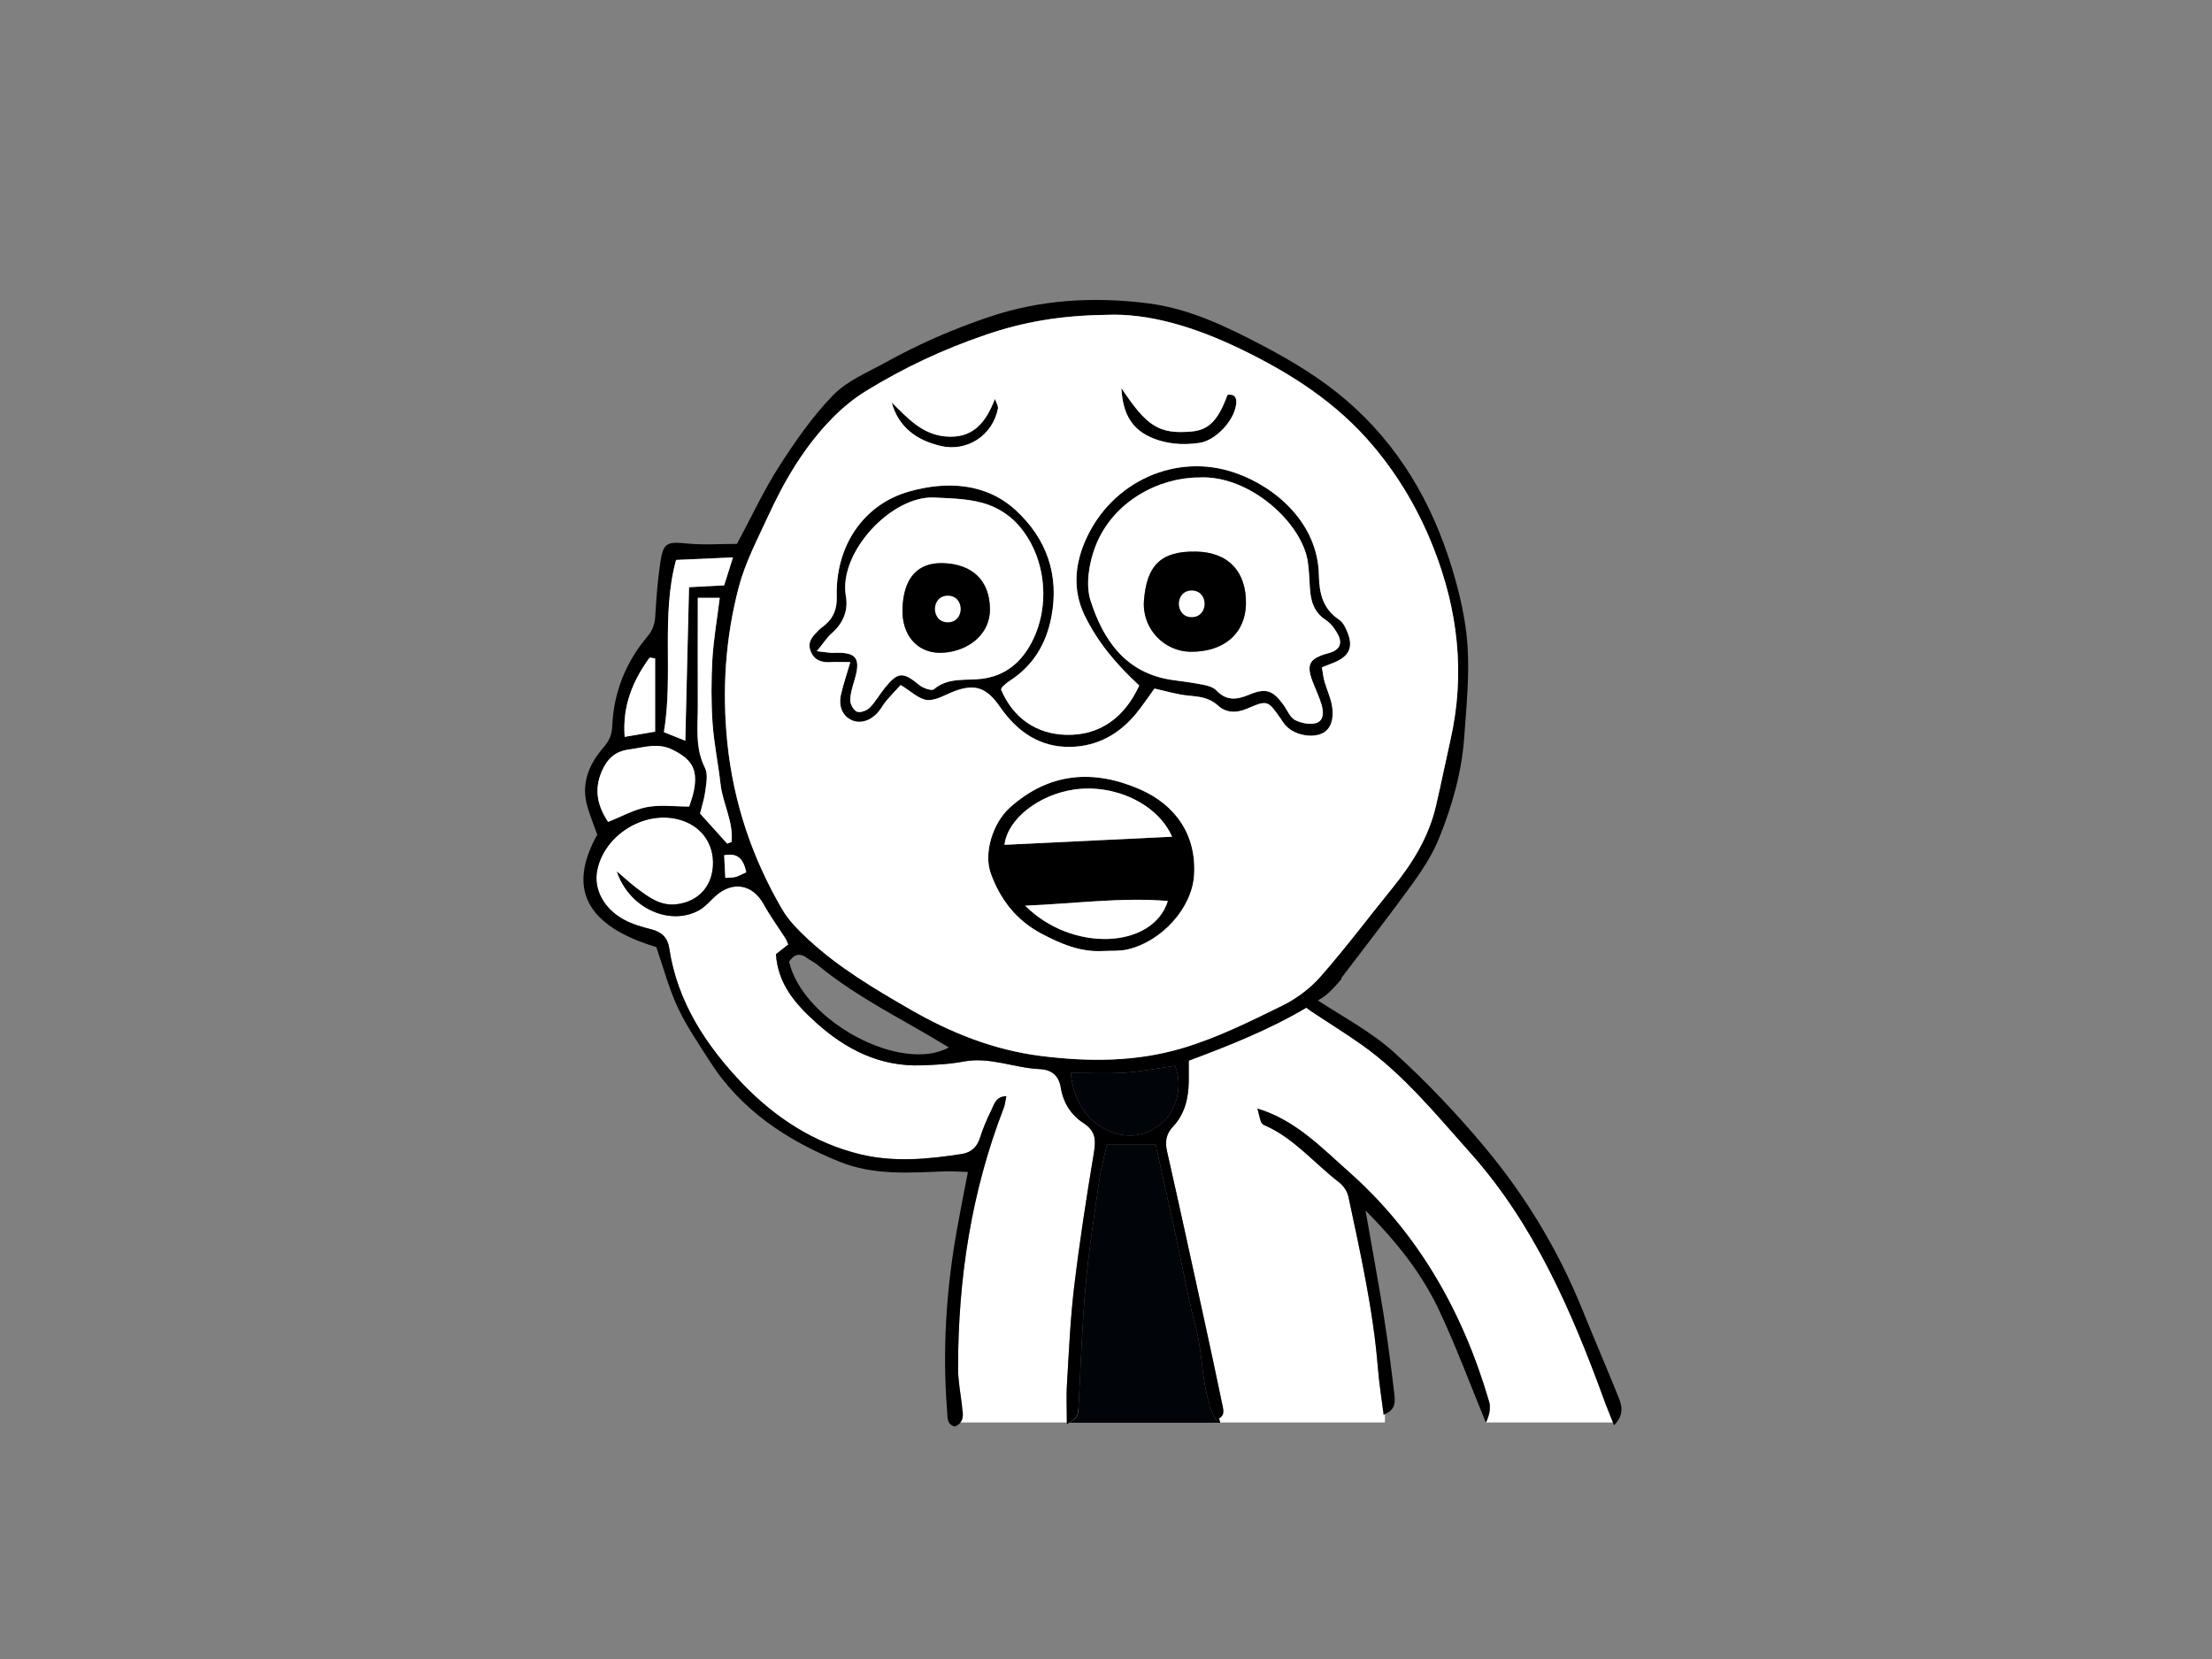 <?xml version="1.0" encoding="utf-8"?>
<!-- Generator: Adobe Illustrator 17.0.0, SVG Export Plug-In . SVG Version: 6.00 Build 0)  -->
<!DOCTYPE svg PUBLIC "-//W3C//DTD SVG 1.1//EN" "http://www.w3.org/Graphics/SVG/1.1/DTD/svg11.dtd">
<svg version="1.1" id="Layer_1" xmlns="http://www.w3.org/2000/svg" xmlns:xlink="http://www.w3.org/1999/xlink" x="0px" y="0px"
	 width="800px" height="600px" viewBox="0 0 800 600" enable-background="new 0 0 800 600" xml:space="preserve">
<rect x="0" y="0" width="800" height="600" fill="#808080" stroke="none"/>
<g>
	<path fill="#FFFFFF" d="M537.448,514.458c0.931-1.99,1.477-3.949,1.38-5.746c0-0.61-0.096-1.188-0.257-1.734
		c-9.535-32.713-25.811-61.028-50.498-82.954c-9.92-8.764-19.519-18.973-33.291-23.082c1.284,5.169,1.188,5.425,2.793,6.132
		c10.433,4.591,17.817,13.708,26.742,20.546c1.477,1.156,2.921,3.178,3.339,5.072c4.366,20.546,8.989,41.06,10.69,62.151
		c0.385,4.559,1.027,9.085,1.669,13.868c0.128,0.963,0.257,1.958,0.385,2.953c0.161-0.064,0.321-0.128,0.482-0.225v3.018H441.3
		l-0.385-1.477c1.926-1.059,1.637-2.729,1.316-4.27c-0.032-0.161-0.096-0.353-0.128-0.546c-2.279-11.043-4.655-22.055-7.063-33.066
		c-4.27-19.519-8.507-39.069-12.938-58.588c-0.803-3.531-0.449-6.292,2.151-9.085c4.238-4.494,5.586-10.241,5.682-16.308
		c0.032-2.504,0-5.008,0-7.512c14.896-5.554,29.246-11.3,42.536-19.165c0.546,0.449,1.091,0.867,1.669,1.252
		c6.067,4.045,12.295,7.897,18.267,12.103c15.153,10.69,27.031,25.329,39.39,39.166c22.922,25.65,36.694,57.272,48.572,89.953
		c0.225,0.61,0.449,1.188,0.674,1.798c0.706,1.766,1.445,3.596,2.279,5.746H537.448z"/>
	<path fill="#FFFFFF" d="M537.256,508.711h1.573c0.096,1.798-0.449,3.756-1.38,5.746h-0.193V508.711z"/>
	<path fill="#FFFFFF" d="M583.934,508.711v5.746h-0.61c-0.835-2.151-1.573-3.981-2.279-5.746H583.934z"/>
	<path fill="#FFFFFF" d="M395.585,417.154c-2.665,15.923-5.136,31.91-7.063,47.93c-1.413,11.718-1.926,23.531-2.632,35.313
		c-0.161,2.729-0.161,5.457-0.128,8.315c0,1.862,0.064,3.756,0.064,5.746h-38.459c1.252-1.573,0.835-3.692,0.578-5.746v-0.032
		c-0.514-4.591-1.445-9.149-1.445-13.74c-0.032-32.36,4.783-63.885,16.501-94.19c0.514-1.284,0.61-2.729,0.963-4.302
		c-3.949,0.128-4.43,3.114-5.49,5.201c-1.605,3.178-2.986,6.549-4.077,9.952c-1.059,3.339-3.275,5.233-6.517,5.746
		c-12.231,1.926-24.591,3.05-36.726,0.128c-16.694-4.045-30.819-13.291-42.44-25.361c-13.194-13.772-23.756-29.599-26.678-49.214
		c-0.578-3.788-2.697-5.811-6.388-6.774c-3.435-0.867-6.966-1.862-10.048-3.563c-7.287-3.981-10.915-11.011-9.631-17.657
		c2.408-12.681,16.661-21.766,29.246-18.588c8.218,2.055,13.162,8.7,12.616,16.982c-0.514,7.576-5.458,12.809-13.162,13.74
		c-5.907,0.706-10.241-2.665-14.543-5.907c-2.022-1.509-3.884-3.275-6.998-5.907c4.591,13.58,19.454,19.808,29.856,13.901
		c2.183-1.252,3.852-3.339,5.746-5.04c6.228-5.618,13.483-4.302,17.464,2.921c2.344,4.238,5.233,8.186,7.833,12.263
		c0.417,0.642,0.674,1.348,1.091,2.311c-1.573,1.22-3.082,2.408-4.494,3.531c0.77,10.915,7.127,18.074,14.543,24.751
		c10.851,9.791,23.114,15.923,38.042,15.441c5.104-0.193,10.305-0.417,15.281-1.38c9.502-1.798,18.234,2.311,27.416,2.729
		c4.526,0.193,7.063,2.376,7.769,6.838c0.867,5.393,3.788,9.856,8.122,12.649C396.42,409.128,396.356,412.435,395.585,417.154z"/>
	<path fill="#FFFFFF" d="M347.945,508.711c0.257,2.055,0.674,4.173-0.578,5.746h-3.114v-5.746H347.945z"/>
	<path fill="#FFFFFF" d="M440.915,512.981l0.385,1.477h-55.474c0-1.99-0.064-3.884-0.064-5.746h56.469
		C442.552,510.252,442.841,511.922,440.915,512.981z"/>
	<path fill="#FFFFFF" d="M500.883,508.711v2.729c-0.161,0.096-0.321,0.16-0.482,0.225c-0.128-0.995-0.257-1.99-0.385-2.953H500.883z
		"/>
	<g>
		<path fill="#01050A" d="M441.332,514.554h-54.671c0.064-0.032,0.128-0.064,0.16-0.096c1.541-1.027,2.311-1.605,2.729-2.408
			c0.064-0.096,0.096-0.193,0.128-0.321c0.064-0.096,0.096-0.225,0.128-0.353c0.064-0.225,0.096-0.482,0.128-0.803
			c0.032-0.225,0.064-0.482,0.064-0.738c0.032-0.289,0.064-0.578,0.064-0.899v-0.225c0.032-0.128,0.032-0.289,0.032-0.449
			c0.77-14.575,1.252-29.182,2.568-43.692c1.156-12.777,3.146-25.458,4.976-38.17c0.642-4.43,1.894-8.828,2.729-12.552h17.56
			c2.408,10.851,4.912,22.023,7.352,33.227c2.408,11.043,4.334,22.183,7.223,33.066c2.408,8.989,2.055,18.652,4.88,27.544
			c0.096,0.353,0.225,0.674,0.321,1.027c0.289,0.835,0.642,1.669,1.027,2.504c0.289,0.77,0.674,1.509,1.059,2.247
			c0.449-0.128,0.803-0.289,1.124-0.482l0.385,1.477L441.332,514.554z"/>
		<path fill="#01050A" d="M440.919,512.979c-0.321,0.193-0.674,0.353-1.124,0.482c-0.995-1.862-1.798-3.82-2.408-5.779l2.055-0.289
			L440.919,512.979z"/>
		<path d="M487.528,229.191c-0.706-1.862-1.701-4.077-3.242-5.104c-5.907-3.885-7.159-9.631-7.287-16.052
			c-0.353-18.877-15.666-31.975-30.305-37.047c-21.381-7.416-44.527,3.178-53.933,24.013c-3.82,8.475-5.104,17.978-0.514,27.512
			c4.815,9.888,11.621,17.913,19.775,25.393c-5.169,11.364-14.029,18.138-26.357,17.849c-10.819-0.257-19.262-6.035-23.628-16.405
			c0.225-0.482,0.289-0.77,0.449-0.931c0.77-0.674,1.509-1.413,2.344-1.958c8.507-5.393,13.355-13.098,15.345-22.986
			c3.114-15.538-1.734-28.796-12.873-39.005c-10.915-9.952-25.137-10.498-38.524-6.71c-16.886,4.815-26.678,20.161-26.164,38.042
			c0.128,4.173-1.059,7.544-4.238,10.209c-0.803,0.674-1.669,1.252-2.376,1.99c-1.99,2.022-4.077,4.013-2.889,7.319
			c1.284,3.499,4.013,4.366,7.384,4.141c1.99-0.128,3.949,0,7.031,0c-1.252,4.27-2.44,7.801-3.307,11.429
			c-1.059,4.27,0.321,7.705,3.371,9.342c2.986,1.637,6.806,0.77,9.727-2.376c1.188-1.284,2.022-2.953,3.178-4.334
			c1.766-2.087,3.66-4.045,5.233-5.779c3.724,2.215,6.549,5.136,9.631,5.425c3.146,0.257,6.549-1.958,9.791-3.178
			c7.544-2.825,11.718-1.284,16.501,5.65c6.164,8.893,14.382,14.735,25.586,14.478c9.759-0.225,17.689-4.687,23.82-12.263
			c2.087-2.568,3.949-5.361,6.485-8.828c4.27,0.931,8.218,2.183,12.231,2.536c3.884,0.385,7.416,0.642,10.594,3.499
			c3.05,2.825,6.742,2.921,10.754,1.188c7.255-3.114,7.416-2.921,11.846,3.339c0.578,0.835,1.091,1.734,1.766,2.536
			c2.953,3.499,9.214,4.976,13.323,3.178c3.242-1.445,4.655-5.361,3.531-10.787c-0.578-2.729-1.798-5.329-2.568-8.026
			c-0.449-1.637-0.61-3.339-0.931-5.136c1.862-0.77,3.307-1.284,4.687-1.862C487.849,237.313,489.39,234.167,487.528,229.191z
			 M355.328,245.467c-5.907,0.803-12.295-0.674-17.592,3.82c-0.77,0.674-3.884-0.417-5.233-1.509
			c-5.875-4.848-7.673-4.88-12.36,0.835c-1.958,2.376-3.435,5.169-5.586,7.319c-1.059,1.059-3.371,1.926-4.591,1.477
			c-1.22-0.449-2.472-2.697-2.472-4.141c0.032-2.472,0.867-5.008,1.573-7.416c2.376-7.929,0.61-10.145-7.769-9.727
			c-1.22,0.032-2.44-0.257-5.875-0.61c2.472-3.05,3.628-4.912,5.233-6.324c4.141-3.66,6.228-8.058,5.265-13.644
			c-2.697-15.827,16.597-36.437,32.071-35.602c6.71,0.353,13.387,0.385,19.615,2.665c3.724,1.38,7.416,3.756,10.112,6.645
			c11.172,11.942,12.777,31.943,3.852,45.715C367.784,240.812,362.455,244.504,355.328,245.467z M480.594,236.189
			c-7.384,1.99-8.411,4.205-5.425,11.429c0.963,2.376,2.022,4.719,2.761,7.159c0.803,2.6,0.899,5.811-1.862,6.71
			c-2.279,0.706-5.49,0.064-7.737-1.091c-1.798-0.963-2.761-3.563-4.109-5.425c-3.852-5.297-6.356-6.292-12.456-3.724
			c-4.494,1.862-8.186,2.311-11.846-1.541c-1.092-1.156-3.082-1.734-4.751-2.055c-3.692-0.738-7.48-1.188-11.236-1.734
			c-16.79-2.408-24.976-14.446-29.535-28.764c-1.83-5.779-0.514-13.547,1.734-19.454c6.356-16.597,23.275-24.976,37.368-25.008
			c18.459-1.059,37.496,16.565,39.487,30.498c0.449,3.018,0.546,6.1,0.738,9.149c0.257,4.783,1.316,8.989,5.746,11.878
			c1.83,1.188,3.339,3.242,4.398,5.233C485.666,232.819,484.35,235.194,480.594,236.189z"/>
		<path d="M412.279,285.467c-16.726-7.287-32.809-6.196-47.095,6.645c-6.035,5.457-9.567,16.34-6.838,23.82
			c3.435,9.47,9.278,16.95,18.363,21.766c6.902,3.628,13.868,6.645,21.926,6.26c3.05-0.161,6.196,0.096,9.117-0.578
			c12.488-2.889,23.403-15.056,24.109-26.902C432.761,301.679,424.895,290.989,412.279,285.467z M370.77,327.554
			c18.234-0.77,34.767-3.082,51.589-1.701C416.966,343.188,387.72,344.537,370.77,327.554z M363.29,305.532
			c1.156-9.47,12.52-18.106,25.072-19.968c14.575-2.151,30.241,5.04,35.538,17.047C403.483,303.605,383.483,304.569,363.29,305.532z
			"/>
		<path d="M538.829,508.711c0.096,1.798-0.449,3.756-1.38,5.746c0,0.032-0.032,0.064-0.032,0.096c0-0.032-0.032-0.064-0.032-0.096
			c-0.032-0.096-0.096-0.193-0.128-0.289c-5.554-13.483-10.626-27.223-16.822-40.353c-6.228-13.226-15.153-24.527-26.581-36.052
			c2.472,14.125,4.719,26.196,6.645,38.299c1.445,9.181,2.632,18.395,3.724,27.641c0.289,2.632,0.931,5.907-3.339,7.737
			c-0.161,0.096-0.321,0.16-0.482,0.225c-0.128-0.995-0.257-1.99-0.385-2.953c-0.642-4.783-1.284-9.31-1.669-13.868
			c-1.701-21.092-6.324-41.605-10.69-62.151c-0.417-1.894-1.862-3.917-3.339-5.072c-8.925-6.838-16.308-15.955-26.742-20.546
			c-1.605-0.706-1.509-0.963-2.793-6.132c13.772,4.109,23.371,14.318,33.291,23.082c24.687,21.926,40.963,50.241,50.498,82.954
			C538.733,507.524,538.829,508.101,538.829,508.711z"/>
		<path d="M583.741,515.485c-0.128-0.353-0.289-0.706-0.417-1.027c-0.835-2.151-1.573-3.981-2.279-5.746
			c-0.225-0.61-0.449-1.188-0.674-1.798c-11.878-32.681-25.65-64.302-48.572-89.953c-12.36-13.836-24.238-28.475-39.39-39.166
			c-5.971-4.205-12.199-8.058-18.267-12.103c-0.578-0.385-1.124-0.803-1.669-1.252c-0.674-0.546-1.38-1.156-2.215-1.83
			c2.729-3.435,4.783-1.894,6.421-0.77c0.161,0.096,0.289,0.193,0.417,0.289c9.181,5.971,19.005,11.172,27.127,18.523
			c11.718,10.626,22.761,22.247,32.97,34.511c14.414,17.271,26.164,36.597,34.864,57.946c4.27,10.562,8.796,21.06,13.066,31.621
			C586.406,507.909,587.786,511.312,583.741,515.485z"/>
		<path d="M447.014,146.558c-0.867,5.779-7.352,12.713-13.194,13.612c-6.1,0.899-12.199,0.482-17.978-2.183
			c-7.705-3.531-9.888-10.177-10.273-17.625c9.214,13.901,13.644,16.726,25.393,15.698c6.164-0.514,9.663-4.077,12.97-13.259
			C447.014,142.32,447.368,144.407,447.014,146.558z"/>
		<path d="M360.914,147.81c-1.926,9.663-11.172,15.763-20.803,13.451c-8.507-2.022-15.088-6.645-17.625-15.698
			c5.714,5.554,10.915,11.557,19.519,12.295c9.791,0.835,14.511-4.912,17.817-13.58C360.208,145.466,361.107,146.75,360.914,147.81z
			"/>
		<path d="M530.771,233.717c-0.642-9.631-2.889-19.326-5.746-28.572c-7.191-23.499-19.198-44.109-38.074-60.354
			c-9.214-7.929-19.454-14.093-30.145-19.743c-13.259-6.934-26.581-13.451-41.605-15.345c-19.615-2.472-38.812-1.413-57.753,5.008
			c-12.938,4.366-25.297,9.791-37.175,16.373c-6.485,3.596-13.804,6.581-18.844,11.718c-7.416,7.608-13.676,16.565-19.454,25.554
			c-5.65,8.764-10.048,18.331-15.442,28.347c-5.875,0-12.007,0.449-18.01-0.128c-7.319-0.738-8.636-0.385-9.727,6.966
			c-0.931,6.324-1.445,12.745-1.798,19.133c-0.161,2.953-0.899,5.233-2.889,7.576c-7.833,9.31-12.167,20.225-12.681,32.328
			c-0.128,3.467-1.252,5.554-3.371,7.994c-5.233,6.1-7.994,13.098-5.586,21.284c0.995,3.371,2.344,6.645,3.531,10.016
			c-9.246,16.597-7.544,31.975,21.348,40.642c2.6,7.48,4.559,14.96,7.769,21.862c3.146,6.71,7.416,12.905,11.397,19.165
			c11.3,17.849,28.026,28.893,47.159,36.629c12.231,4.944,25.169,3.981,38.01,3.467c2.6-0.096,5.265,0.128,8.379,0.225
			c-1.477,7.641-2.793,14.157-3.949,20.706c-3.917,21.798-5.329,43.756-3.563,65.907c0.16,2.215-0.161,4.687,2.793,5.458
			c0.963-0.417,1.605-0.899,2.022-1.477c1.252-1.573,0.835-3.692,0.578-5.746v-0.032c-0.514-4.591-1.445-9.149-1.445-13.74
			c-0.032-32.36,4.783-63.885,16.501-94.19c0.514-1.284,0.61-2.729,0.963-4.302c-3.949,0.128-4.43,3.114-5.49,5.201
			c-1.605,3.178-2.986,6.549-4.077,9.952c-1.059,3.339-3.275,5.233-6.517,5.746c-12.231,1.926-24.591,3.05-36.726,0.128
			c-16.694-4.045-30.819-13.291-42.44-25.361c-13.194-13.772-23.756-29.599-26.678-49.214c-0.578-3.788-2.697-5.811-6.388-6.774
			c-3.435-0.867-6.966-1.862-10.048-3.563c-7.287-3.981-10.915-11.011-9.631-17.657c2.408-12.681,16.661-21.766,29.246-18.588
			c8.218,2.055,13.162,8.7,12.616,16.982c-0.514,7.576-5.458,12.809-13.162,13.74c-5.907,0.706-10.241-2.665-14.543-5.907
			c-2.022-1.509-3.884-3.275-6.998-5.907c4.591,13.58,19.454,19.808,29.856,13.901c2.183-1.252,3.852-3.339,5.746-5.04
			c6.228-5.618,13.483-4.302,17.464,2.921c2.344,4.238,5.233,8.186,7.833,12.263c0.417,0.642,0.674,1.348,1.091,2.311
			c-1.573,1.22-3.082,2.408-4.494,3.531c0.77,10.915,7.127,18.074,14.543,24.751c10.851,9.791,23.114,15.923,38.042,15.441
			c5.104-0.193,10.305-0.417,15.281-1.38c9.502-1.798,18.234,2.311,27.416,2.729c4.526,0.193,7.063,2.376,7.769,6.838
			c0.867,5.393,3.788,9.856,8.122,12.649c4.623,2.986,4.559,6.292,3.788,11.011c-2.665,15.923-5.136,31.91-7.063,47.93
			c-1.413,11.718-1.926,23.531-2.632,35.313c-0.161,2.729-0.161,5.457-0.128,8.315c0,1.862,0.064,3.756,0.064,5.746v0.642
			c0.289-0.193,0.578-0.385,0.835-0.546c0.064-0.032,0.128-0.064,0.16-0.096c1.541-1.027,2.311-1.605,2.729-2.408
			c0.064-0.096,0.096-0.193,0.128-0.321c0.064-0.096,0.096-0.225,0.128-0.353c0.064-0.225,0.096-0.482,0.128-0.803
			c0.032-0.225,0.064-0.482,0.064-0.738c0.032-0.289,0.064-0.578,0.064-0.899v-0.225c0.032-0.128,0.032-0.289,0.032-0.449
			c0.77-14.575,1.252-29.182,2.568-43.692c1.156-12.777,3.146-25.458,4.976-38.17c0.642-4.43,1.894-8.828,2.729-12.552h17.56
			c2.408,10.851,4.912,22.023,7.352,33.227c2.408,11.043,4.334,22.183,7.223,33.066c2.408,8.989,2.055,18.652,4.88,27.544
			c0.096,0.353,0.225,0.674,0.321,1.027c0.289,0.835,0.642,1.669,1.027,2.504c0.289,0.77,0.674,1.509,1.059,2.247
			c0.449-0.128,0.803-0.289,1.124-0.482c1.926-1.059,1.637-2.729,1.316-4.27c-0.032-0.161-0.096-0.353-0.128-0.546
			c-2.279-11.043-4.655-22.055-7.063-33.066c-4.27-19.519-8.507-39.069-12.938-58.588c-0.803-3.531-0.449-6.292,2.151-9.085
			c4.238-4.494,5.586-10.241,5.682-16.308c0.032-2.504,0-5.008,0-7.512c14.896-5.554,29.246-11.3,42.536-19.165
			c1.413-0.835,2.825-1.701,4.205-2.6c0.867-0.546,1.701-1.091,2.568-1.669c0.514-0.449,1.027-0.867,1.509-1.316
			c1.605-1.509,3.05-3.146,4.462-4.815c-0.032-0.096-0.096-0.193-0.128-0.289c8.539-11.268,17.368-22.536,25.747-34.125
			c3.724-5.169,7.287-10.658,9.631-16.501c4.719-11.653,8.186-23.788,9.085-36.437C530.322,255.708,531.477,244.632,530.771,233.717
			z M244.509,202.513c7.191-0.321,13.291-0.61,20.578-0.931c-1.188,3.756-2.119,6.742-3.178,10.112
			c-4.43,0.225-8.636,0.449-12.713,0.674c-0.449,18.524-0.899,36.405-1.348,55.538c-2.986-1.188-5.04-2.022-7.737-3.114
			C243.578,243.99,238.987,222.802,244.509,202.513z M234.942,237.827c0.642,0.096,1.316,0.193,1.99,0.289v26.485
			c-3.596,0.61-6.774,1.156-11.011,1.894C225.055,255.226,228.875,246.173,234.942,237.827z M250.994,285.756
			c-0.353,1.99-1.124,3.884-1.734,5.939c-5.265,0-10.401-0.706-15.249,0.193c-4.655,0.867-8.989,3.339-14.093,5.361
			c-4.013-6.1-4.976-11.75-2.408-17.978c1.894-4.559,4.719-7.544,10.016-8.218c5.297-0.706,10.337-2.568,15.698,0.096
			C250.191,274.585,252.406,278.18,250.994,285.756z M253.177,294.231c0.578-2.344,1.541-5.265,1.926-8.218
			c0.353-2.761,0.995-6.067-0.128-8.282c-3.692-7.319-2.568-14.96-2.6-22.568c-0.064-12.777,0-25.586,0-38.941h7.929
			c-0.963,7.705-2.215,14.96-2.665,22.247c-0.417,7.641-0.449,15.377,0.064,23.018c0.514,7.384,2.055,14.703,2.889,22.087
			c0.803,7.063,4.751,13.676,3.981,20.931c-0.514,0.193-1.027,0.385-1.573,0.61C259.886,301.647,256.772,298.18,253.177,294.231z
			 M266.146,317.121c-0.931,0.289-1.958,0.225-3.82,0.385c-0.128-2.825-0.257-5.425-0.417-8.186c5.04-0.963,6.934,1.413,7.994,6.132
			C268.426,316.126,267.334,316.768,266.146,317.121z M285.376,347.779c1.669-2.408,3.66-3.371,6.388-1.38
			c1.22,0.899,2.665,1.541,3.82,2.504c14.607,12.071,31.686,20.129,47.577,29.92C325.922,388.293,290.416,369.384,285.376,347.779z
			 M421.332,405.083c-4.88,4.976-10.979,6.71-17.592,4.88c-9.342-2.632-15.442-10.754-16.501-21.926
			c6.934,0,13.323,0.321,19.647-0.096c6.067-0.417,12.071-1.637,18.074-2.472C427.592,391.728,426.051,400.3,421.332,405.083z
			 M524.607,267.458c-1.798,7.962-3.403,15.987-5.265,23.949c-2.6,11.268-8.507,20.803-15.698,29.663
			c-8.7,10.722-17.015,21.83-26.132,32.199c-3.788,4.302-8.828,8.026-13.997,10.53c-11.685,5.746-23.371,11.557-35.987,15.313
			c-16.886,4.976-33.804,4.944-51.012,2.793c-17.111-2.151-32.681-8.379-47.448-16.918c-12.873-7.416-25.682-15.024-36.694-25.201
			c-3.531-3.274-7.127-6.838-9.502-10.947c-10.819-18.556-17.56-38.459-19.808-60.065c-1.958-19.165-0.738-37.946,4.109-56.405
			c2.311-8.796,6.677-17.143,10.53-25.49c6.003-13.13,13.291-25.49,23.499-35.827c3.531-3.596,7.576-6.902,11.878-9.567
			c13.74-8.475,28.218-15.249,43.66-20.482c13.387-4.559,26.71-6.902,43.243-7.127c15.602-0.706,32.392,4.494,48.508,12.263
			c18.138,8.732,34.896,19.422,48.09,35.089c9.342,11.076,16.533,23.371,21.83,36.822
			C527.304,220.587,529.969,243.637,524.607,267.458z"/>
		<path fill="#FFFFFF" d="M265.087,201.582c-1.188,3.756-2.119,6.742-3.178,10.112c-4.43,0.225-8.636,0.449-12.713,0.674
			c-0.449,18.524-0.899,36.405-1.348,55.538c-2.986-1.188-5.04-2.022-7.737-3.114c3.467-20.803-1.124-41.991,4.398-62.28
			C251.7,202.192,257.8,201.903,265.087,201.582z"/>
		<path fill="#FFFFFF" d="M264.573,304.504c-0.514,0.193-1.027,0.385-1.573,0.61c-3.114-3.467-6.228-6.934-9.824-10.883
			c0.578-2.344,1.541-5.265,1.926-8.218c0.353-2.761,0.995-6.067-0.128-8.282c-3.692-7.319-2.568-14.96-2.6-22.568
			c-0.064-12.777,0-25.586,0-38.941h7.929c-0.963,7.705-2.215,14.96-2.665,22.247c-0.417,7.641-0.449,15.377,0.064,23.018
			c0.514,7.384,2.055,14.703,2.889,22.087C261.395,290.636,265.344,297.249,264.573,304.504z"/>
		<path fill="#FFFFFF" d="M236.933,238.116v26.485c-3.596,0.61-6.774,1.156-11.011,1.894c-0.867-11.268,2.953-20.321,9.021-28.668
			C235.584,237.923,236.258,238.019,236.933,238.116z"/>
		<path fill="#FFFFFF" d="M250.994,285.756c-0.353,1.99-1.124,3.884-1.734,5.939c-5.265,0-10.401-0.706-15.249,0.193
			c-4.655,0.867-8.989,3.339-14.093,5.361c-4.013-6.1-4.976-11.75-2.408-17.978c1.894-4.559,4.719-7.544,10.016-8.218
			c5.297-0.706,10.337-2.568,15.698,0.096C250.191,274.585,252.406,278.18,250.994,285.756z"/>
		<path fill="#FFFFFF" d="M269.902,315.451c-1.477,0.674-2.568,1.316-3.756,1.669c-0.931,0.289-1.958,0.225-3.82,0.385
			c-0.128-2.825-0.257-5.425-0.417-8.186C266.949,308.357,268.843,310.732,269.902,315.451z"/>
		<path fill="#FFFFFF" d="M518.411,198.051c-5.297-13.451-12.488-25.747-21.83-36.822c-13.194-15.666-29.952-26.357-48.09-35.089
			c-16.116-7.769-32.906-12.97-48.508-12.263c-16.533,0.225-29.856,2.568-43.243,7.127c-15.442,5.233-29.92,12.007-43.66,20.482
			c-4.302,2.665-8.347,5.971-11.878,9.567c-10.209,10.337-17.496,22.697-23.499,35.827c-3.852,8.347-8.218,16.694-10.53,25.49
			c-4.848,18.459-6.067,37.24-4.109,56.405c2.247,21.605,8.989,41.509,19.808,60.065c2.376,4.109,5.971,7.673,9.502,10.947
			c11.011,10.177,23.82,17.785,36.694,25.201c14.767,8.539,30.337,14.767,47.448,16.918c17.207,2.151,34.125,2.183,51.012-2.793
			c12.616-3.756,24.302-9.567,35.987-15.313c5.169-2.504,10.209-6.228,13.997-10.53c9.117-10.369,17.432-21.477,26.132-32.199
			c7.191-8.86,13.098-18.395,15.698-29.663c1.862-7.961,3.467-15.987,5.265-23.949C529.969,243.637,527.304,220.587,518.411,198.051
			z M430.963,156.06c6.164-0.514,9.663-4.077,12.97-13.259c3.082-0.482,3.435,1.605,3.082,3.756
			c-0.867,5.779-7.352,12.713-13.194,13.612c-6.1,0.899-12.199,0.482-17.978-2.183c-7.705-3.531-9.888-10.177-10.273-17.625
			C414.783,154.263,419.213,157.088,430.963,156.06z M342.006,157.858c9.791,0.835,14.511-4.912,17.817-13.58
			c0.385,1.188,1.284,2.472,1.091,3.531c-1.926,9.663-11.172,15.763-20.803,13.451c-8.507-2.022-15.088-6.645-17.625-15.698
			C328.201,151.116,333.402,157.12,342.006,157.858z M431.862,316.479c-0.706,11.846-11.621,24.013-24.109,26.902
			c-2.921,0.674-6.067,0.417-9.117,0.578c-8.058,0.385-15.024-2.632-21.926-6.26c-9.085-4.815-14.928-12.295-18.363-21.766
			c-2.729-7.48,0.803-18.363,6.838-23.82c14.286-12.841,30.369-13.933,47.095-6.645
			C424.895,290.989,432.761,301.679,431.862,316.479z M482.777,239.496c-1.38,0.578-2.825,1.092-4.687,1.862
			c0.321,1.798,0.482,3.499,0.931,5.136c0.77,2.697,1.99,5.297,2.568,8.026c1.124,5.425-0.289,9.342-3.531,10.787
			c-4.109,1.798-10.369,0.321-13.323-3.178c-0.674-0.803-1.188-1.701-1.766-2.536c-4.43-6.26-4.591-6.453-11.846-3.339
			c-4.013,1.734-7.705,1.637-10.754-1.188c-3.178-2.857-6.71-3.114-10.594-3.499c-4.013-0.353-7.962-1.605-12.231-2.536
			c-2.536,3.467-4.398,6.26-6.485,8.828c-6.132,7.576-14.061,12.039-23.82,12.263c-11.204,0.257-19.422-5.586-25.586-14.478
			c-4.783-6.934-8.957-8.475-16.501-5.65c-3.242,1.22-6.645,3.435-9.791,3.178c-3.082-0.289-5.907-3.21-9.631-5.425
			c-1.573,1.734-3.467,3.692-5.233,5.779c-1.156,1.38-1.99,3.05-3.178,4.334c-2.921,3.146-6.742,4.013-9.727,2.376
			c-3.05-1.637-4.43-5.072-3.371-9.342c0.867-3.628,2.055-7.159,3.307-11.429c-3.082,0-5.04-0.128-7.031,0
			c-3.371,0.225-6.1-0.642-7.384-4.141c-1.188-3.307,0.899-5.297,2.889-7.319c0.706-0.738,1.573-1.316,2.376-1.99
			c3.178-2.665,4.366-6.035,4.238-10.209c-0.514-17.881,9.278-33.227,26.164-38.042c13.387-3.788,27.609-3.242,38.524,6.71
			c11.14,10.209,15.987,23.467,12.873,39.005c-1.99,9.888-6.838,17.592-15.345,22.986c-0.835,0.546-1.573,1.284-2.344,1.958
			c-0.16,0.161-0.225,0.449-0.449,0.931c4.366,10.369,12.809,16.148,23.628,16.405c12.328,0.289,21.188-6.485,26.357-17.849
			c-8.154-7.48-14.96-15.506-19.775-25.393c-4.591-9.535-3.307-19.037,0.514-27.512c9.406-20.835,32.552-31.429,53.933-24.013
			c14.639,5.072,29.952,18.17,30.305,37.047c0.128,6.421,1.38,12.167,7.287,16.052c1.541,1.027,2.536,3.242,3.242,5.104
			C489.39,234.167,487.849,237.313,482.777,239.496z"/>
		<path fill="#FFFFFF" d="M422.359,325.853c-5.393,17.336-34.639,18.684-51.589,1.701
			C389.004,326.784,405.537,324.472,422.359,325.853z"/>
		<path fill="#FFFFFF" d="M423.9,302.61c-20.418,0.995-40.418,1.958-60.61,2.921c1.156-9.47,12.52-18.106,25.072-19.968
			C402.937,283.413,418.603,290.604,423.9,302.61z"/>
		<path fill="#FFFFFF" d="M483.869,229.448c-1.059-1.99-2.568-4.045-4.398-5.233c-4.43-2.889-5.49-7.095-5.746-11.878
			c-0.193-3.05-0.289-6.132-0.738-9.149c-1.99-13.933-21.027-31.557-39.487-30.498c-14.093,0.032-31.011,8.411-37.368,25.008
			c-2.247,5.907-3.563,13.676-1.734,19.454c4.559,14.318,12.745,26.357,29.535,28.764c3.756,0.546,7.544,0.995,11.236,1.734
			c1.669,0.321,3.66,0.899,4.751,2.055c3.66,3.852,7.352,3.403,11.846,1.541c6.1-2.568,8.604-1.573,12.456,3.724
			c1.348,1.862,2.311,4.462,4.109,5.425c2.247,1.156,5.458,1.798,7.737,1.091c2.761-0.899,2.665-4.109,1.862-6.71
			c-0.738-2.44-1.798-4.783-2.761-7.159c-2.986-7.223-1.958-9.438,5.425-11.429C484.35,235.194,485.666,232.819,483.869,229.448z
			 M430.353,235.708c-9.374-0.193-17.368-8.379-16.629-18.427c0.963-12.584,5.907-18.074,18.941-17.785
			c11.589,0.225,18.202,7.255,17.946,19.101C450.353,229.255,442.424,235.933,430.353,235.708z"/>
		<path fill="#FFFFFF" d="M367.72,189.255c-2.697-2.889-6.388-5.265-10.112-6.645c-6.228-2.279-12.905-2.311-19.615-2.665
			c-15.474-0.835-34.768,19.775-32.071,35.602c0.963,5.586-1.124,9.984-5.265,13.644c-1.605,1.413-2.761,3.275-5.233,6.324
			c3.435,0.353,4.655,0.642,5.875,0.61c8.379-0.417,10.145,1.798,7.769,9.727c-0.706,2.408-1.541,4.944-1.573,7.416
			c0,1.445,1.252,3.692,2.472,4.141c1.22,0.449,3.531-0.417,4.591-1.477c2.151-2.151,3.628-4.944,5.586-7.319
			c4.687-5.714,6.485-5.682,12.36-0.835c1.348,1.092,4.462,2.183,5.233,1.509c5.297-4.494,11.685-3.018,17.592-3.82
			c7.127-0.963,12.456-4.655,16.244-10.498C380.497,221.197,378.892,201.197,367.72,189.255z M339.983,236.093
			c-8.443,0-13.901-6.581-13.58-15.955c0.353-11.076,5.425-16.758,14.703-16.469c10.851,0.353,16.854,6.549,16.918,16.597
			C358.057,230.539,348.555,236.093,339.983,236.093z"/>
		<path d="M450.61,218.597c-0.257,10.658-8.186,17.336-20.257,17.111c-9.374-0.193-17.368-8.379-16.629-18.427
			c0.963-12.584,5.907-18.074,18.941-17.785C444.254,199.72,450.867,206.751,450.61,218.597z"/>
		<path d="M358.025,220.266c0.032,10.273-9.47,15.827-18.042,15.827c-8.443,0-13.901-6.581-13.58-15.955
			c0.353-11.076,5.425-16.758,14.703-16.469C351.958,204.022,357.961,210.218,358.025,220.266z"/>
		<path fill="#01050A" d="M421.337,405.081c-4.88,4.976-10.979,6.71-17.592,4.88c-9.342-2.632-15.442-10.754-16.501-21.926
			c6.934,0,13.323,0.321,19.647-0.096c6.067-0.417,12.071-1.637,18.074-2.472C427.597,391.727,426.056,400.298,421.337,405.081z"/>
		<path fill="#FFFFFF" d="M342.79,215.439c-6.211,0-6.211,9.631,0,9.631S349.001,215.439,342.79,215.439z"/>
		<path fill="#FFFFFF" d="M431.004,213.569c-6.211,0-6.211,9.631,0,9.631C437.214,223.2,437.214,213.569,431.004,213.569z"/>
	</g>
</g>
</svg>
